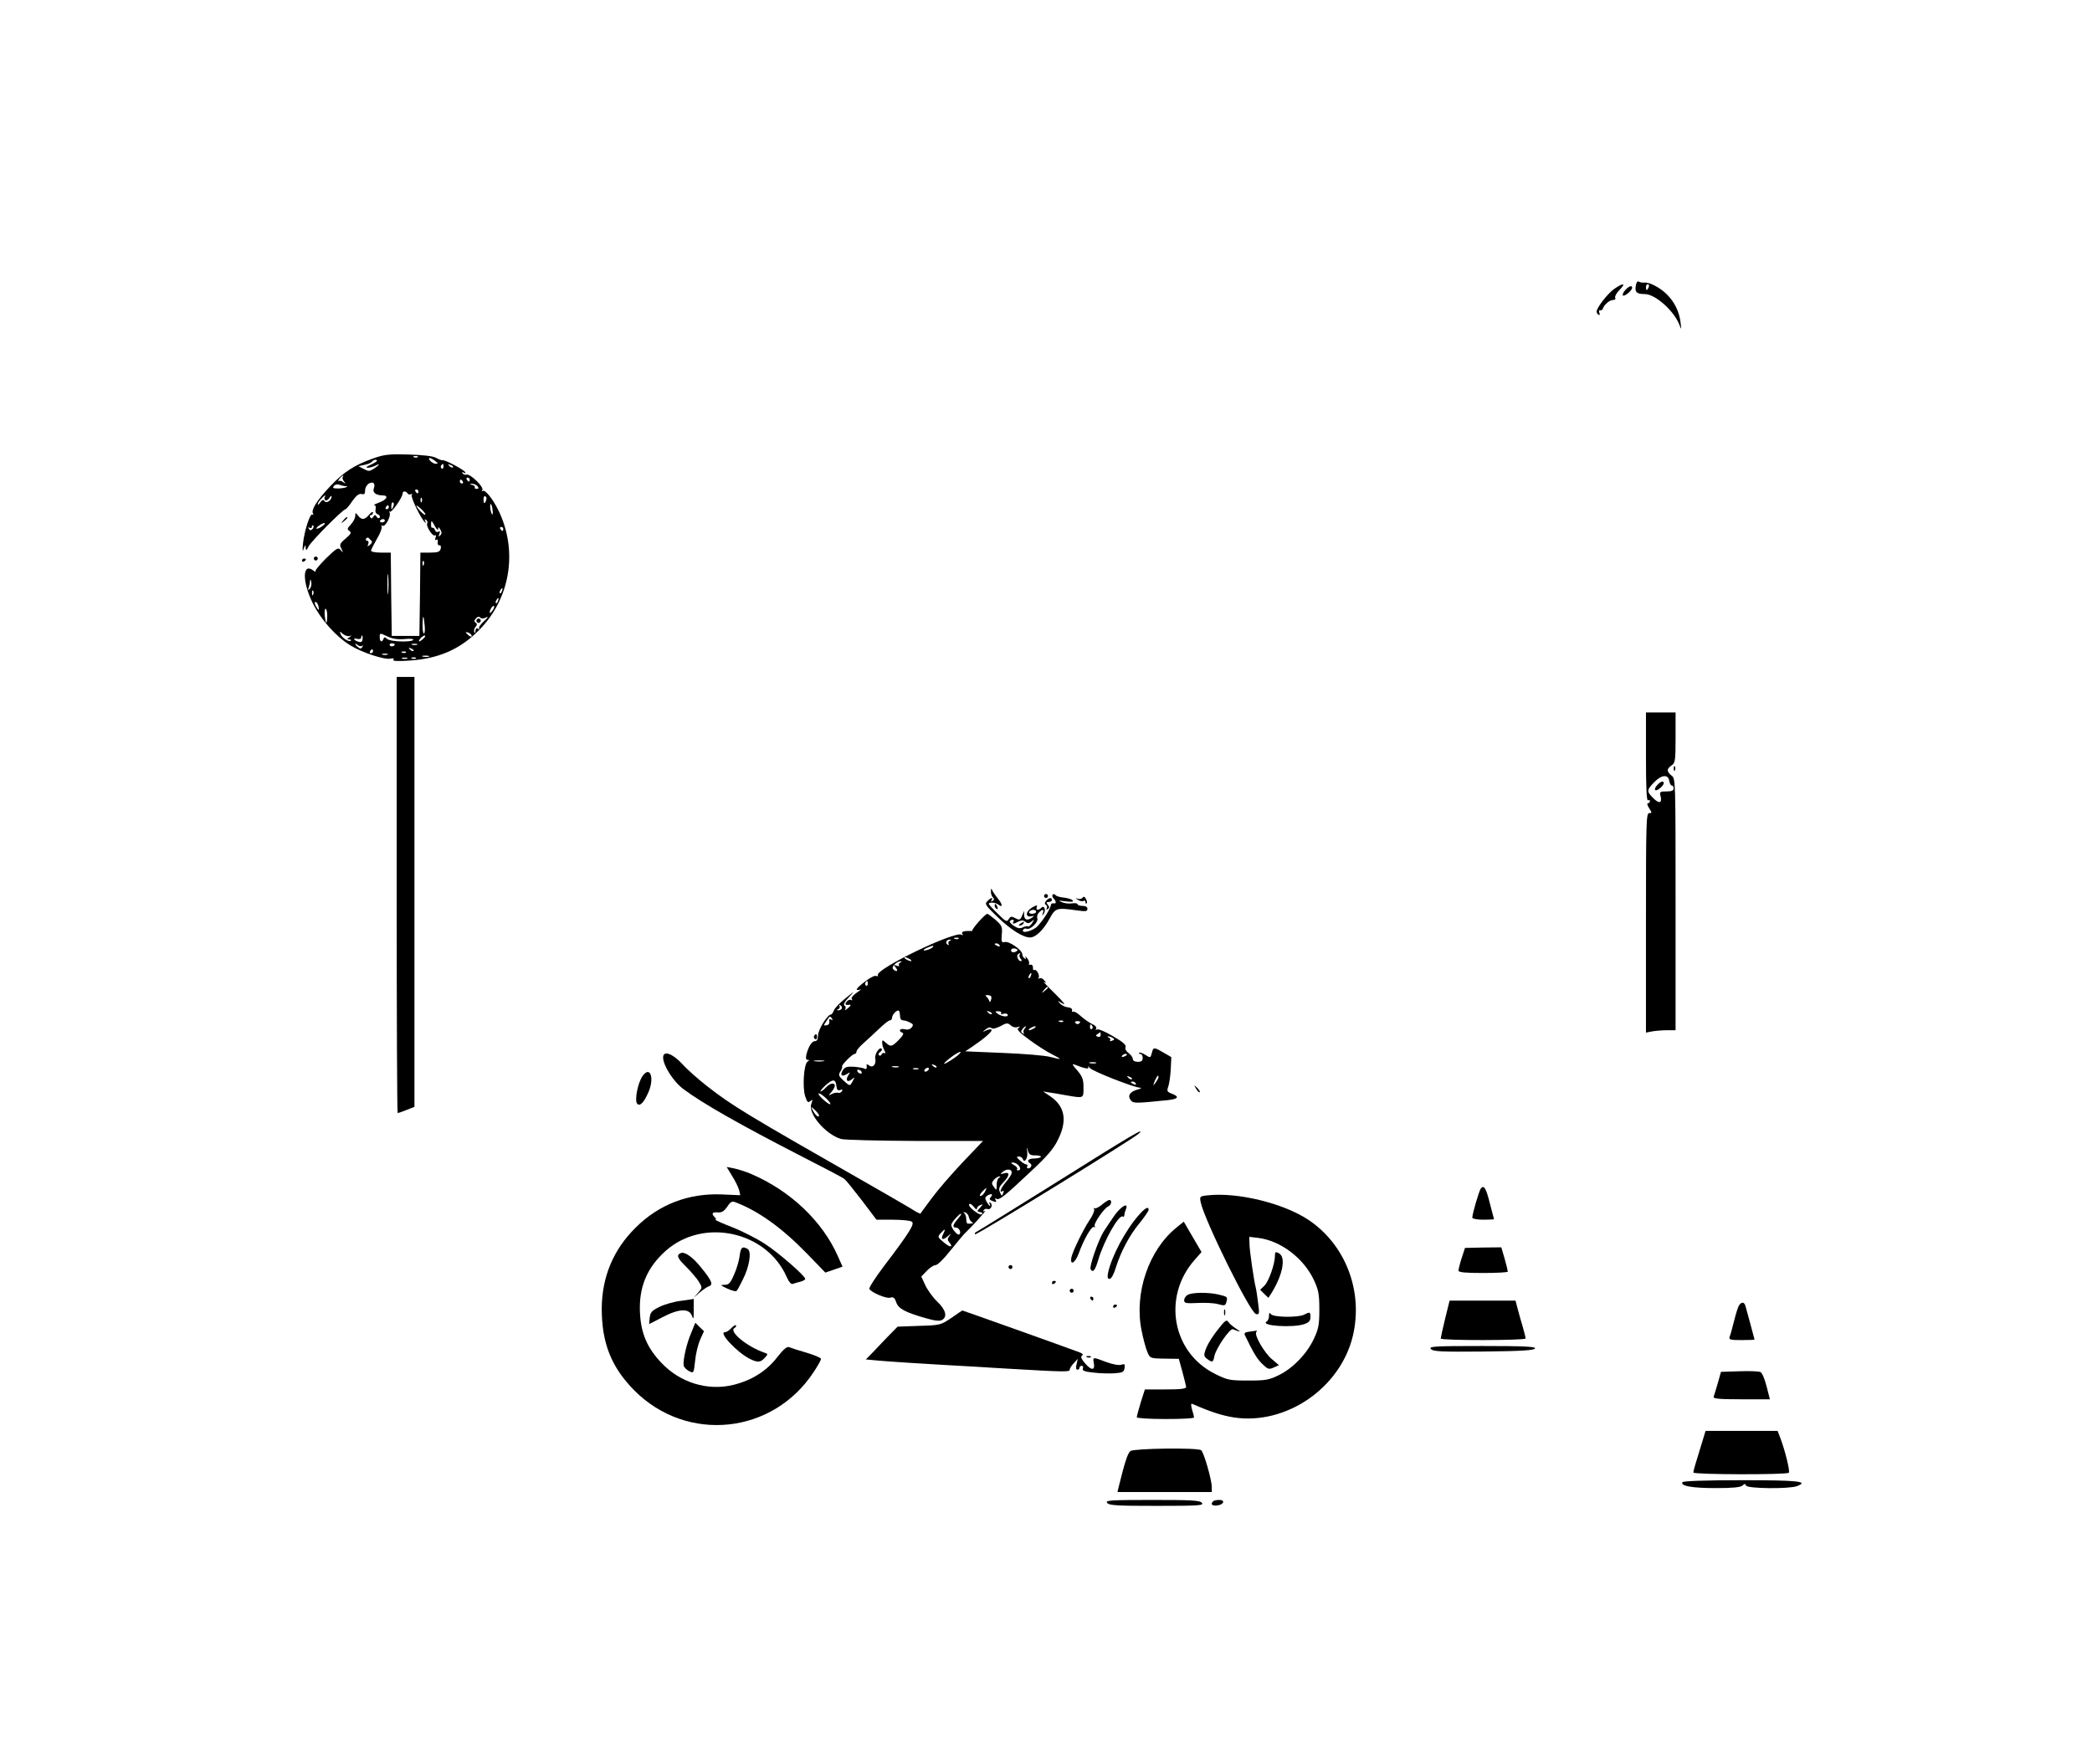 <?xml version="1.0" standalone="no"?>
<!DOCTYPE svg PUBLIC "-//W3C//DTD SVG 20010904//EN"
 "http://www.w3.org/TR/2001/REC-SVG-20010904/DTD/svg10.dtd">
<svg version="1.0" xmlns="http://www.w3.org/2000/svg"
 width="1060pt" height="894pt" viewBox="0 0 1060 894"
 preserveAspectRatio="xMidYMid meet">

<g transform="translate(0,894) scale(0.1,-0.1)"
fill="#000000" stroke="none">
<path d="M8288 7490 c-5 -31 6 -40 46 -40 53 0 148 -85 175 -155 11 -28 11
-28 6 13 -10 80 -59 149 -133 186 -18 10 -41 16 -50 14 -9 -1 -22 1 -28 5 -8
4 -13 -4 -16 -23z m66 -5 c-4 -8 -8 -15 -10 -15 -2 0 -4 7 -4 15 0 8 4 15 10
15 5 0 7 -7 4 -15z"/>
<path d="M8179 7476 c-33 -23 -89 -95 -89 -115 0 -5 4 -13 10 -16 6 -3 7 1 4
10 -4 9 -2 15 4 13 5 -2 11 2 13 7 7 21 34 45 52 45 10 0 15 5 11 11 -3 6 6
24 22 40 34 35 21 38 -27 5z"/>
<path d="M8235 7470 c-10 -11 -15 -23 -12 -27 8 -7 47 25 47 39 0 14 -16 9
-35 -12z"/>
<path d="M1890 6617 c-95 -34 -148 -68 -218 -142 -66 -70 -97 -119 -86 -137 4
-6 3 -8 -3 -5 -12 8 -41 -83 -48 -149 -3 -36 -2 -42 4 -24 8 21 9 22 10 5 1
-17 3 -16 15 7 14 27 174 188 187 188 3 0 19 18 34 41 20 28 34 39 47 36 14
-4 18 1 18 19 0 13 9 28 19 34 23 12 34 0 25 -25 -8 -20 11 -35 44 -35 34 0
22 -23 -19 -37 -19 -7 -29 -12 -22 -12 6 -1 9 -10 6 -21 -3 -12 1 -22 11 -26
9 -3 13 -11 10 -16 -4 -6 -10 -5 -15 3 -8 12 -10 12 -18 0 -6 -9 -11 -10 -15
-2 -4 6 -2 11 3 11 6 0 11 6 11 13 -1 6 -9 2 -19 -10 -23 -28 -39 -29 -57 -5
-13 16 -13 16 -14 -2 0 -11 -10 -30 -22 -43 -19 -20 -20 -25 -8 -33 12 -8 9
-15 -19 -39 -30 -25 -32 -31 -21 -52 10 -21 9 -22 -3 -7 -13 16 -19 13 -75
-41 -33 -33 -58 -63 -54 -67 4 -5 -1 -2 -10 5 -56 43 -58 -54 -4 -164 42 -85
116 -168 191 -215 58 -36 176 -75 205 -67 13 3 18 1 13 -6 -4 -7 21 -8 83 -4
146 10 253 56 349 152 161 160 201 404 100 610 -29 59 -69 108 -80 97 -5 -4
-5 -1 -1 5 9 16 -63 85 -81 78 -7 -2 -15 1 -19 7 -5 7 -2 8 6 3 9 -5 11 -4 6
4 -9 13 -102 62 -113 59 -5 -1 -19 4 -33 12 -16 9 -65 15 -140 17 -100 3 -124
0 -180 -20z m227 7 c-3 -3 -12 -4 -19 -1 -8 3 -5 6 6 6 11 1 17 -2 13 -5z m87
-19 c16 -12 17 -15 4 -15 -8 0 -21 7 -28 15 -16 19 -1 19 24 0z m-294 0 c0 -3
-15 -12 -32 -20 -21 -9 -26 -14 -15 -15 10 0 27 5 38 10 27 15 24 5 -6 -14
-22 -15 -28 -15 -52 -2 l-27 14 32 7 c17 3 34 11 37 16 7 10 25 13 25 4z m337
-30 c0 -8 -4 -12 -9 -9 -5 3 -6 10 -3 15 9 13 12 11 12 -6z m48 -3 c-3 -3 -11
0 -18 7 -9 10 -8 11 6 5 10 -3 15 -9 12 -12z m-558 -49 c-4 -3 -1 -13 6 -22
10 -14 10 -14 -4 -4 -9 7 -20 9 -25 5 -4 -4 -2 1 5 11 7 9 16 17 19 17 3 0 2
-3 -1 -7z m643 -13 c0 -5 -2 -10 -4 -10 -3 0 -8 5 -11 10 -3 6 -1 10 4 10 6 0
11 -4 11 -10z m-35 -10 c3 -5 1 -10 -4 -10 -6 0 -11 5 -11 10 0 6 2 10 4 10 3
0 8 -4 11 -10z m-597 -23 c27 -1 -1 -11 -33 -12 -27 0 -32 2 -23 13 6 7 18 10
27 6 9 -3 22 -7 29 -7z m671 0 c8 -10 7 -14 -4 -14 -8 0 -12 4 -9 8 2 4 -4 10
-13 12 -15 4 -15 5 -2 6 9 0 22 -5 28 -12z m-299 -27 c0 -5 -2 -10 -4 -10 -3
0 -8 5 -11 10 -3 6 -1 10 4 10 6 0 11 -4 11 -10z m-55 -10 c4 -6 11 -7 17 -4
6 4 8 2 4 -4 -6 -10 45 -117 66 -137 8 -7 8 -6 3 4 -5 10 -4 12 4 7 6 -4 9
-12 6 -17 -9 -13 27 -69 39 -62 5 4 7 -1 3 -11 -4 -11 -3 -15 4 -11 6 4 9 -1
7 -11 -2 -11 2 -18 8 -17 7 1 10 -6 7 -17 -4 -16 -14 -20 -54 -20 l-49 0 -2
-211 -3 -211 -70 0 -70 0 -3 211 -2 211 -50 0 c-28 0 -50 4 -50 10 0 5 14 32
30 60 17 28 27 56 24 62 -4 7 -2 8 4 4 14 -8 45 50 36 67 -4 7 -3 9 1 4 9 -7
65 73 65 93 0 13 17 13 25 0z m-420 -19 c-3 -5 -1 -12 4 -16 5 -3 14 3 20 12
6 10 11 13 11 7 0 -20 -27 -37 -36 -23 -5 9 -11 7 -21 -6 -7 -11 -13 -15 -13
-10 0 5 7 17 17 27 17 19 28 24 18 9z m818 -16 c-7 -21 -13 -19 -13 6 0 11 4
18 10 14 5 -3 7 -12 3 -20z m-326 -7 c-3 -8 -6 -5 -6 6 -1 11 2 17 5 13 3 -3
4 -12 1 -19z m-144 -23 c-7 -21 -12 -19 -10 4 0 11 5 18 9 15 4 -3 5 -11 1
-19z m503 -21 c2 -14 0 -24 -3 -20 -3 3 -7 17 -9 32 -1 14 0 23 3 20 4 -3 8
-18 9 -32z m-526 16 c0 -5 -5 -10 -11 -10 -5 0 -7 5 -4 10 3 6 8 10 11 10 2 0
4 -4 4 -10z m185 -38 c-5 -5 -45 36 -45 46 0 3 11 -5 25 -18 14 -13 23 -26 20
-28z m-205 -30 c0 -5 -7 -9 -15 -9 -8 0 -12 4 -9 9 3 4 9 8 15 8 5 0 9 -4 9
-8z m254 -29 c9 -16 16 -21 16 -13 0 11 3 11 11 -3 8 -14 8 -22 -1 -30 -8 -9
-9 -7 -4 7 5 14 4 17 -4 12 -7 -4 -15 -1 -18 8 -3 9 -9 14 -13 12 -4 -3 -7 4
-7 15 0 25 3 24 20 -8z m-570 2 c-10 -8 -23 -14 -29 -14 -5 0 -1 6 9 14 11 8
24 15 30 15 5 0 1 -7 -10 -15z m-51 -16 c-8 -8 -13 -7 -18 2 -5 8 -4 10 3 5 7
-4 12 -2 12 5 0 7 3 9 7 6 4 -4 2 -12 -4 -18z m967 1 c0 -5 -2 -10 -4 -10 -3
0 -8 5 -11 10 -3 6 -1 10 4 10 6 0 11 -4 11 -10z m-667 -61 c4 -3 1 -12 -8
-19 -13 -11 -15 -10 -9 4 3 9 1 16 -6 16 -6 0 -8 5 -5 11 4 6 10 7 14 2 3 -4
10 -10 14 -14z m264 -121 c-3 -8 -6 -5 -6 6 -1 11 2 17 5 13 3 -3 4 -12 1 -19z
m-180 -140 c-2 -24 -4 -5 -4 42 0 47 2 66 4 43 2 -24 2 -62 0 -85z m-398 18
c-9 -8 -10 -7 -5 7 3 10 7 26 7 35 1 9 4 6 6 -7 3 -13 -1 -28 -8 -35z m974
-11 c-3 -9 -8 -14 -10 -11 -3 3 -2 9 2 15 9 16 15 13 8 -4z m-956 -17 c-3 -8
-6 -5 -6 6 -1 11 2 17 5 13 3 -3 4 -12 1 -19z m936 -33 c-3 -9 -8 -14 -10 -11
-3 3 -2 9 2 15 9 16 15 13 8 -4z m-910 -25 c3 -11 3 -20 1 -20 -2 0 -8 9 -14
20 -6 11 -7 20 -2 20 6 0 12 -9 15 -20z m885 -20 c-7 -10 -14 -18 -15 -16 -6
6 9 36 18 36 5 0 4 -9 -3 -20z m-840 -35 c-2 -44 -8 -39 -13 9 -1 20 1 34 6
31 4 -3 8 -21 7 -40z m494 -47 c2 -21 0 -38 -4 -38 -4 0 -8 21 -7 48 1 52 6
48 11 -10z m312 44 c12 6 8 -2 -11 -19 -18 -16 -30 -33 -25 -38 4 -4 1 -5 -5
-1 -8 5 -13 1 -14 -11 0 -11 -3 -13 -6 -5 -3 7 0 19 7 26 8 10 8 16 0 21 -8 5
-8 11 1 21 8 10 16 11 22 5 7 -7 17 -6 31 1z m-694 -95 c13 4 13 3 0 -6 -12
-9 -13 -11 -1 -11 8 0 12 -3 9 -6 -9 -9 -45 13 -52 33 -6 15 -5 16 11 1 10 -8
25 -13 33 -11z m620 1 c0 -6 -6 -5 -15 2 -8 7 -15 14 -15 16 0 2 7 1 15 -2 8
-4 15 -11 15 -16z m-424 -4 c23 -11 50 -15 84 -12 27 3 47 1 44 -4 -8 -13
-118 -10 -133 5 -11 10 -14 10 -18 0 -7 -20 -19 -15 -19 7 0 24 -1 24 42 4z
m-129 -13 c-1 -12 -7 -17 -19 -13 -10 2 -20 8 -23 12 -3 5 4 6 15 3 11 -3 20
0 20 6 0 6 2 11 4 11 3 0 4 -8 3 -19z m309 4 c-8 -8 -18 -15 -22 -15 -3 0 -1
7 6 15 7 8 17 15 22 15 5 0 3 -7 -6 -15z m-311 -37 c5 4 5 1 1 -6 -6 -10 -11
-10 -22 -1 -8 6 -14 14 -14 16 0 3 6 0 13 -6 8 -6 18 -7 22 -3z m165 8 c0 -11
-19 -15 -25 -6 -3 5 1 10 9 10 9 0 16 -2 16 -4z m113 -3 c-7 -2 -19 -2 -25 0
-7 3 -2 5 12 5 14 0 19 -2 13 -5z m-18 -31 c-3 -3 -11 0 -18 7 -9 10 -8 11 6
5 10 -3 15 -9 12 -12z m-205 -2 c0 -5 -5 -10 -11 -10 -5 0 -7 5 -4 10 3 6 8
10 11 10 2 0 4 -4 4 -10z m167 -6 c-3 -3 -12 -4 -19 -1 -8 3 -5 6 6 6 11 1 17
-2 13 -5z m-94 -11 c-7 -2 -19 -2 -25 0 -7 3 -2 5 12 5 14 0 19 -2 13 -5z
m210 -10 c-7 -2 -21 -2 -30 0 -10 3 -4 5 12 5 17 0 24 -2 18 -5z m-110 -10
c-7 -2 -19 -2 -25 0 -7 3 -2 5 12 5 14 0 19 -2 13 -5z m44 1 c-3 -3 -12 -4
-19 -1 -8 3 -5 6 6 6 11 1 17 -2 13 -5z"/>
<path d="M2416 5801 c-4 -5 -2 -12 3 -15 5 -4 12 -2 15 3 4 5 2 12 -3 15 -5 4
-12 2 -15 -3z"/>
<path d="M1739 6303 c-13 -16 -12 -17 4 -4 9 7 17 15 17 17 0 8 -8 3 -21 -13z"/>
<path d="M1590 6110 c0 -5 5 -10 10 -10 6 0 10 5 10 10 0 6 -4 10 -10 10 -5 0
-10 -4 -10 -10z"/>
<path d="M1530 6099 c0 -5 5 -7 10 -4 6 3 10 8 10 11 0 2 -4 4 -10 4 -5 0 -10
-5 -10 -11z"/>
<path d="M2010 4405 c0 -608 2 -1105 5 -1105 2 0 23 7 45 16 l40 16 0 1089 0
1089 -45 0 -45 0 0 -1105z"/>
<path d="M8340 5104 c0 -147 3 -223 10 -219 6 3 10 1 10 -4 0 -6 -5 -11 -10
-11 -6 0 -3 -11 6 -25 15 -23 15 -25 0 -25 -15 0 -16 -51 -16 -556 l0 -556 31
6 c17 3 51 6 75 6 l44 0 0 638 c0 626 0 638 -20 652 -11 8 -20 20 -20 27 0 7
9 18 20 25 18 12 20 24 20 140 l0 128 -75 0 -75 0 0 -226z m118 -121 c2 -13 8
-23 13 -23 5 0 9 -7 9 -15 0 -11 -11 -15 -36 -15 -33 0 -36 -2 -30 -24 9 -36
-8 -40 -38 -9 -33 33 -33 40 6 80 37 38 71 41 76 6z"/>
<path d="M8397 4962 c-10 -10 -14 -22 -10 -25 7 -8 43 21 43 35 0 14 -16 9
-33 -10z"/>
<path d="M8481 5044 c0 -11 3 -14 6 -6 3 7 2 16 -1 19 -3 4 -6 -2 -5 -13z"/>
<path d="M5021 4425 c-1 -12 4 -26 10 -32 8 -8 7 -13 -2 -18 -8 -5 -10 -4 -5
3 10 17 -3 15 -21 -4 -15 -14 -10 -21 51 -80 69 -66 130 -104 165 -104 29 0
68 38 99 95 30 55 35 57 140 42 43 -6 52 -5 52 8 0 9 -9 15 -25 15 -14 0 -25
4 -25 8 0 5 -12 7 -27 5 -16 -3 -39 0 -53 6 -20 8 -17 9 20 4 31 -4 42 -2 35
5 -5 6 -26 12 -45 14 -19 2 -38 7 -42 13 -4 5 -10 6 -14 2 -4 -4 -2 -13 4 -19
15 -15 15 -29 0 -25 -7 1 -13 -2 -13 -8 -2 -19 -40 -79 -67 -107 -24 -26 -88
-42 -73 -18 3 5 11 7 18 4 18 -6 60 35 53 53 -3 8 0 21 8 29 19 19 27 18 20
-3 -5 -14 -4 -15 4 -4 13 19 3 46 -11 32 -16 -16 -30 -13 -24 3 5 11 0 11 -23
-2 -33 -19 -37 -51 -5 -45 16 4 17 3 5 -6 -24 -17 -40 -13 -41 12 l0 22 -9
-22 c-11 -26 -14 -27 -40 -13 -15 8 -21 6 -29 -7 -9 -16 -15 -13 -55 27 -25
24 -46 47 -46 50 0 10 34 8 48 -3 23 -19 23 0 -1 29 -13 16 -27 36 -30 44 -4
11 -6 9 -6 -5z m229 -105 c0 -5 -9 -10 -21 -10 -11 0 -17 5 -14 10 3 6 13 10
21 10 8 0 14 -4 14 -10z m-115 -50 c-8 -13 1 -13 26 1 15 7 24 7 35 -2 11 -9
18 -8 31 2 15 13 15 12 3 -8 -8 -12 -18 -20 -22 -17 -4 3 -16 0 -26 -5 -13 -7
-26 -5 -45 8 -15 10 -24 21 -20 24 10 11 25 8 18 -3z"/>
<path d="M5170 4260 c-9 -6 -10 -10 -3 -10 6 0 15 5 18 10 8 12 4 12 -15 0z"/>
<path d="M5290 4400 c0 -5 5 -10 10 -10 6 0 10 5 10 10 0 6 -4 10 -10 10 -5 0
-10 -4 -10 -10z"/>
<path d="M5486 4392 c-4 -6 -14 -9 -24 -6 -15 5 -15 5 1 -6 9 -6 22 -8 27 -5
6 3 10 1 10 -6 0 -7 3 -10 6 -6 3 3 2 13 -4 23 -6 11 -12 13 -16 6z"/>
<path d="M5301 4376 c-8 -10 -9 -16 -1 -21 6 -3 7 -11 4 -17 -4 -7 -2 -8 5 -4
9 6 9 11 0 22 -9 11 -8 14 5 14 9 0 16 5 16 10 0 14 -16 12 -29 -4z"/>
<path d="M5040 4351 c0 -6 4 -13 10 -16 6 -3 7 1 4 9 -7 18 -14 21 -14 7z"/>
<path d="M4959 4270 c-19 -22 -34 -42 -32 -44 3 -2 -2 -4 -9 -3 -34 1 -49 -4
-42 -15 5 -7 3 -8 -5 -4 -32 20 -431 -172 -423 -204 1 -6 -2 -9 -8 -5 -6 4
-31 -8 -55 -27 -46 -34 -57 -51 -27 -42 9 4 2 -3 -16 -15 -19 -13 -30 -26 -26
-33 4 -6 3 -8 -3 -5 -6 4 -16 0 -23 -8 -11 -14 -7 -19 13 -16 12 2 8 -6 -10
-20 -10 -8 -14 -9 -10 -2 4 6 2 15 -4 18 -7 5 1 20 23 43 32 34 31 34 -19 -7
-29 -23 -55 -51 -58 -61 -4 -11 -10 -20 -14 -20 -18 0 -65 -76 -66 -105 0 -20
-5 -30 -15 -30 -16 0 -33 -26 -44 -68 -4 -19 -2 -27 6 -27 10 0 10 -2 0 -9
-19 -12 -27 -131 -12 -176 10 -30 14 -34 26 -24 12 10 13 8 5 -14 -19 -48 71
-154 150 -178 19 -5 186 -9 377 -10 l343 0 -102 -107 c-56 -59 -127 -141 -157
-182 -31 -41 -57 -77 -58 -79 -2 -2 -25 10 -51 27 -26 16 -127 74 -223 129
-605 345 -681 391 -805 488 -44 34 -102 85 -128 114 -50 54 -97 70 -97 33 0
-41 53 -124 104 -161 96 -72 292 -183 594 -338 114 -58 213 -110 221 -117 8
-6 47 -55 88 -108 l74 -98 82 0 c45 0 89 -4 97 -10 16 -10 -9 -52 -143 -228
-43 -57 -75 -107 -72 -113 12 -19 86 -50 106 -44 15 5 22 0 30 -23 11 -33 45
-51 150 -81 44 -13 71 -16 82 -9 29 16 19 52 -24 93 -23 22 -50 60 -61 84
l-20 43 28 29 c15 16 35 29 45 29 9 0 43 33 74 73 32 39 63 77 69 83 39 37
119 125 107 119 -9 -5 -12 -4 -7 3 4 6 13 9 20 6 17 -6 29 23 14 32 -7 4 -8 3
-4 -4 4 -7 5 -12 2 -12 -3 0 -10 10 -17 21 -9 17 -8 23 2 30 21 13 33 11 20
-5 -9 -11 -8 -15 5 -20 22 -9 26 -8 18 6 -4 7 -3 8 5 4 13 -9 39 11 179 143
76 71 111 111 132 155 49 97 37 170 -38 221 l-37 25 30 -5 c17 -2 57 -9 89
-15 89 -15 86 -16 86 40 0 41 -5 55 -32 87 -25 28 -28 35 -13 29 50 -20 75
-25 69 -13 -3 7 0 5 8 -4 14 -17 221 -98 253 -100 12 0 7 -5 -13 -10 -38 -11
-50 -32 -32 -54 13 -16 21 -16 188 1 54 6 60 18 16 34 -20 8 -22 13 -15 33 5
13 11 52 13 87 l3 64 -40 23 c-50 29 -51 28 -59 -3 -7 -25 -7 -25 -32 -9 -14
9 -28 14 -32 11 -3 -3 0 -6 6 -6 7 0 12 -9 12 -20 0 -15 -7 -20 -25 -20 -15 0
-25 6 -25 14 0 8 -10 22 -21 30 -13 9 -19 21 -16 30 5 11 -13 27 -64 56 -38
23 -74 38 -81 34 -7 -4 -8 -3 -4 4 4 7 -4 17 -21 24 -15 7 -40 25 -57 40 -16
15 -33 25 -38 22 -5 -3 -7 0 -6 7 2 8 -7 14 -20 15 -13 1 -31 9 -40 19 -16 17
-16 17 13 0 18 -11 3 9 -40 51 -38 37 -63 64 -55 59 13 -8 13 -6 1 8 -7 9 -18
14 -25 10 -6 -3 -8 -3 -4 2 9 10 -10 47 -21 40 -5 -2 -8 3 -7 13 0 9 -5 16
-12 14 -8 -1 -11 1 -8 6 3 5 -2 18 -10 28 -9 10 -12 13 -8 5 5 -9 3 -12 -4 -7
-7 4 -12 13 -12 21 0 21 -67 68 -89 62 -16 -4 -18 1 -15 38 4 39 0 46 -31 74
-20 17 -39 31 -43 31 -4 0 -23 -18 -43 -40z m-102 -86 c-3 -3 -12 -4 -19 -1
-8 3 -5 6 6 6 11 1 17 -2 13 -5z m-45 -11 c-6 -2 -9 -10 -6 -15 4 -7 2 -8 -5
-4 -13 9 -5 26 12 25 9 0 8 -2 -1 -6z m253 -23 c3 -6 -1 -7 -9 -4 -18 7 -21
14 -7 14 6 0 13 -4 16 -10z m-339 -9 c-6 -9 -46 -22 -46 -15 0 3 10 9 23 14
29 11 29 11 23 1z m423 -22 c-15 -9 -32 -2 -24 11 3 5 13 6 21 3 12 -4 13 -8
3 -14z m18 -16 c-4 -3 -2 -12 4 -20 7 -8 8 -13 1 -13 -12 0 -23 26 -15 34 4 3
9 6 11 6 3 0 2 -3 -1 -7z m-557 -23 c8 -5 11 -10 5 -10 -5 0 -17 5 -25 10 -8
5 -10 10 -5 10 6 0 17 -5 25 -10z m-48 -17 c-6 -2 -10 -9 -7 -14 4 -5 -2 -6
-12 -2 -16 6 -16 5 -4 -10 8 -10 9 -17 3 -17 -6 0 -14 5 -18 12 -7 11 22 39
40 37 6 0 5 -3 -2 -6z m661 -68 c-3 -9 -8 -14 -10 -11 -3 3 -2 9 2 15 9 16 15
13 8 -4z m-826 -40 c0 -8 -4 -12 -9 -9 -5 3 -6 10 -3 15 9 13 12 11 12 -6z
m913 -19 c0 -2 -8 -10 -17 -17 -16 -13 -17 -12 -4 4 13 16 21 21 21 13z m-288
-60 c-4 -15 -7 -17 -10 -6 -3 8 -10 18 -16 22 -6 4 -1 6 10 6 16 -2 20 -7 16
-22z m-757 -47 c-4 -5 -12 -9 -18 -8 -9 0 -8 2 1 6 6 2 9 10 6 15 -4 7 -2 8 5
4 6 -4 9 -12 6 -17z m295 -34 c0 -16 6 -25 16 -25 8 0 24 -5 35 -11 17 -8 18
-13 8 -25 -8 -10 -21 -13 -36 -9 -24 6 -33 -10 -10 -18 8 -3 2 -15 -18 -35
-35 -36 -42 -38 -67 -15 -17 15 -18 15 -18 -1 0 -10 5 -27 11 -38 7 -12 7 -18
1 -14 -6 3 -12 0 -15 -6 -2 -7 -8 -9 -13 -5 -5 4 -2 12 6 17 8 5 11 12 7 16
-11 12 -37 -29 -32 -50 6 -29 -13 -50 -32 -34 -8 6 -13 7 -12 2 3 -18 -1 -25
-12 -18 -6 3 -30 7 -53 9 -34 2 -45 -2 -55 -17 -16 -26 -6 -36 20 -20 18 11
18 11 7 -7 -16 -25 -4 -38 18 -20 16 13 16 12 5 -8 -15 -28 -14 -28 -48 3 -24
22 -26 28 -14 46 7 11 10 22 8 24 -6 6 52 64 64 64 5 0 9 6 9 13 1 6 17 26 36
42 19 17 54 49 79 73 24 23 48 42 54 42 6 0 11 6 11 13 0 14 20 37 32 37 4 0
8 -11 8 -25z m465 7 c-3 -3 -11 0 -18 7 -9 10 -8 11 6 5 10 -3 15 -9 12 -12z
m48 4 c-4 -5 1 -7 10 -3 9 3 19 2 22 -3 9 -15 -28 -12 -49 3 -16 12 -16 13 3
13 11 0 17 -5 14 -10z m-857 -28 c5 -7 3 -8 -5 -4 -8 5 -11 2 -9 -9 2 -11 -4
-19 -14 -20 -16 -3 -16 -1 -1 21 18 27 19 28 29 12z m1171 -14 c-3 -3 -12 -4
-19 -1 -8 3 -5 6 6 6 11 1 17 -2 13 -5z m83 -8 c-7 -7 -13 -7 -20 0 -6 6 -3
10 10 10 13 0 16 -4 10 -10z m-314 -20 c14 4 16 4 5 -4 -11 -8 1 -21 54 -60
38 -28 88 -60 112 -72 24 -12 43 -23 43 -25 0 -2 -22 3 -50 10 -27 7 -135 16
-239 20 l-190 8 36 24 c63 43 102 77 97 85 -3 4 -15 3 -27 -3 -21 -10 -21 -10
-3 5 13 10 23 13 29 7 6 -6 23 -2 45 9 32 18 38 18 53 5 9 -9 24 -13 35 -9z
m379 5 c3 -5 2 -12 -3 -15 -5 -3 -9 1 -9 9 0 17 3 19 12 6z m-344 -14 c-6 -8
-7 -18 -3 -22 4 -5 1 -5 -6 -1 -10 6 -10 11 -1 22 6 8 14 14 16 14 3 0 0 -6
-6 -13z m49 3 c-8 -5 -19 -10 -25 -10 -5 0 -3 5 5 10 8 5 20 10 25 10 6 0 3
-5 -5 -10z m337 -34 c0 -8 -6 -12 -15 -9 -11 5 -11 7 0 14 7 5 13 9 14 9 0 0
1 -6 1 -14z m61 -15 c11 -7 10 -9 -3 -14 -9 -4 -14 -3 -10 2 3 5 -1 12 -7 14
-7 3 -8 6 -3 6 6 0 16 -3 23 -8z m-780 -84 c-17 -16 -65 -47 -74 -47 -4 0 10
14 31 30 37 29 69 42 43 17z m852 -1 c0 -2 -7 -7 -16 -10 -8 -3 -12 -2 -9 4 6
10 25 14 25 6z m-1537 -33 c-13 -2 -33 -2 -45 0 -13 2 -3 4 22 4 25 0 35 -2
23 -4z m1380 -10 c-7 -2 -21 -2 -30 0 -10 3 -4 5 12 5 17 0 24 -2 18 -5z
m-808 -21 c-3 -3 -11 0 -18 7 -9 10 -8 11 6 5 10 -3 15 -9 12 -12z m-192 1
c-7 -2 -21 -2 -30 0 -10 3 -4 5 12 5 17 0 24 -2 18 -5z m100 -10 c-7 -2 -19
-2 -25 0 -7 3 -2 5 12 5 14 0 19 -2 13 -5z m52 -3 c-3 -5 -11 -10 -16 -10 -6
0 -7 5 -4 10 3 6 11 10 16 10 6 0 7 -4 4 -10z m-340 -10 c3 -5 2 -10 -4 -10
-5 0 -13 5 -16 10 -3 6 -2 10 4 10 5 0 13 -4 16 -10z m1370 -38 c-3 -3 -11 0
-18 7 -9 10 -8 11 6 5 10 -3 15 -9 12 -12z m135 10 c0 -5 -7 -17 -15 -28 -14
-18 -14 -17 -4 9 12 27 19 34 19 19z m-1632 -45 c2 -19 7 -24 19 -20 11 4 14
3 9 -6 -4 -7 -13 -10 -19 -8 -7 2 -21 0 -32 -6 -19 -10 -19 -9 -2 10 9 11 17
25 17 31 0 19 -25 14 -45 -8 -10 -11 -22 -20 -27 -20 -4 0 6 13 24 30 38 34
52 34 56 -3z m1517 13 c3 -6 -1 -7 -9 -4 -18 7 -21 14 -7 14 6 0 13 -4 16 -10z
m-1568 -76 c36 -36 22 -40 -17 -4 -18 16 -27 30 -21 30 7 0 23 -12 38 -26z
m-37 -86 c0 -14 -19 1 -31 25 -12 22 -12 22 10 3 11 -11 21 -23 21 -28z m1097
-202 c18 0 30 -4 27 -8 -3 -4 -18 -8 -35 -8 -29 0 -39 -13 -19 -25 12 -7 4
-25 -11 -25 -6 0 -7 5 -4 10 3 6 1 10 -5 10 -6 0 -20 9 -32 20 -18 16 -19 20
-6 20 9 0 18 -5 20 -12 9 -25 27 4 23 35 -4 27 -3 28 3 7 6 -20 14 -25 39 -24z
m-89 -48 c15 -15 15 -28 0 -28 -6 0 -8 3 -4 7 3 4 -4 13 -16 20 -15 8 -18 12
-7 13 8 0 20 -5 27 -12z m-32 -42 c-1 -7 -14 -28 -29 -45 -27 -32 -36 -58 -17
-46 6 4 7 -1 3 -11 -6 -16 -8 -15 -16 4 -8 18 -5 28 16 50 34 35 35 56 5 47
-22 -6 -22 -5 -5 9 21 16 46 12 43 -8z m-63 -23 c-7 -2 -13 -19 -13 -36 0 -29
-1 -30 -14 -11 -13 17 -12 21 1 37 9 9 21 17 27 16 6 0 6 -3 -1 -6z m-73 -73
c-6 -11 -16 -20 -22 -20 -6 0 -3 9 7 20 10 11 20 20 22 20 2 0 -1 -9 -7 -20z
m-54 -77 c7 -10 14 -13 14 -7 0 7 8 15 17 18 15 6 15 5 -1 -13 -17 -18 -17
-19 1 -23 12 -2 14 -6 6 -11 -10 -6 -63 34 -63 48 0 11 14 4 26 -12z m-27 -49
c2 -10 8 -22 15 -26 11 -7 9 -8 -21 -8 -4 0 -7 10 -7 23 0 12 -5 26 -10 30 -7
5 -5 7 4 4 8 -2 17 -12 19 -23z m-39 13 c0 -2 -9 -14 -20 -27 -23 -27 -25 -40
-6 -40 16 0 29 -27 16 -35 -9 -6 -40 32 -40 49 0 5 10 20 22 33 20 22 28 27
28 20z m-90 -98 c-16 -29 -4 -36 22 -13 18 15 20 16 9 2 -11 -15 -11 -21 -1
-33 23 -27 3 -27 -29 1 -30 25 -31 27 -15 45 22 25 27 24 14 -2z"/>
<path d="M4125 3691 c-3 -5 -1 -12 5 -16 5 -3 10 1 10 9 0 18 -6 21 -15 7z"/>
<path d="M3256 3488 c-25 -35 -42 -126 -27 -141 14 -14 34 7 57 60 31 72 8
135 -30 81z"/>
<path d="M6061 3423 c7 -12 15 -20 18 -17 3 2 -3 12 -13 22 -17 16 -18 16 -5
-5z"/>
<path d="M5360 2954 c-223 -139 -409 -255 -415 -257 -5 -2 -7 -7 -4 -11 6 -6
799 482 829 510 38 36 -35 -6 -410 -242z"/>
<path d="M3710 2981 c16 -25 31 -57 35 -71 l6 -26 -93 4 c-168 7 -319 -50
-437 -168 -114 -112 -171 -251 -172 -410 0 -176 49 -298 166 -416 267 -267
702 -222 909 96 20 30 36 59 36 65 0 5 -33 19 -73 31 -39 11 -79 24 -88 28
-11 5 -28 -9 -61 -51 -54 -70 -129 -117 -222 -140 -130 -32 -270 11 -365 112
-71 75 -102 146 -108 248 -8 132 34 234 131 320 190 168 510 99 612 -133 12
-27 23 -39 32 -35 8 3 25 8 38 11 13 3 24 10 24 14 0 15 -135 133 -205 178
-38 25 -112 63 -165 84 -52 20 -91 38 -85 38 5 0 4 5 -3 12 -19 19 -14 27 15
25 20 -2 32 6 48 29 18 27 24 29 45 21 116 -45 234 -130 361 -261 l91 -94 44
15 43 15 -24 54 c-78 176 -239 329 -435 414 -30 13 -71 26 -91 30 l-37 7 28
-46z"/>
<path d="M7503 2918 c-9 -13 -43 -128 -43 -148 0 -5 24 -10 55 -10 30 0 55 1
55 3 0 1 -9 35 -20 76 -20 81 -31 99 -47 79z"/>
<path d="M6116 2883 c-37 -4 -38 -6 -32 -35 18 -89 251 -561 280 -566 17 -4
18 1 11 54 -4 32 -9 67 -12 79 -10 39 -32 190 -32 224 l-1 34 43 -5 c114 -13
232 -102 284 -213 24 -51 28 -73 28 -150 0 -77 -4 -98 -27 -147 -35 -76 -104
-148 -175 -184 -53 -26 -67 -29 -158 -29 -93 0 -105 2 -167 33 -218 107 -270
390 -106 577 l36 41 -45 77 -45 77 -37 -30 c-140 -113 -215 -331 -177 -520 8
-41 21 -90 29 -109 14 -33 14 -34 87 -35 l73 -1 18 -65 c10 -36 18 -71 19 -77
0 -10 -27 -13 -105 -13 l-104 0 -21 -66 c-11 -36 -20 -70 -20 -75 0 -5 65 -9
145 -9 80 0 145 3 145 8 0 4 -4 22 -10 40 -7 26 -6 32 3 28 89 -39 147 -58
209 -68 264 -40 540 149 603 414 53 226 -37 461 -225 587 -128 85 -362 142
-514 124z"/>
<path d="M5582 2835 c-16 -13 -33 -21 -37 -17 -5 4 -5 2 -1 -5 3 -6 -7 -32
-24 -56 -33 -50 -87 -161 -92 -191 -6 -40 20 -25 37 21 27 75 67 143 78 136 6
-3 7 -1 4 4 -8 12 47 91 68 100 16 6 21 33 6 33 -5 0 -23 -11 -39 -25z"/>
<path d="M5648 2783 c-19 -27 -44 -65 -57 -85 -27 -45 -73 -177 -65 -189 12
-20 23 -6 39 48 28 95 104 231 124 219 4 -3 8 0 8 7 0 7 4 20 8 30 15 37 -24
16 -57 -30z"/>
<path d="M5770 2783 c-67 -76 -137 -207 -155 -290 -5 -25 -3 -33 7 -33 9 0 22
24 32 58 26 82 69 163 121 226 25 31 45 60 45 66 0 19 -18 10 -50 -27z"/>
<path d="M3748 2578 c-3 -24 -15 -67 -28 -95 -19 -45 -27 -53 -49 -53 -23 0
-22 -2 14 -19 22 -10 43 -16 47 -12 4 3 18 29 32 58 33 64 45 141 25 154 -27
17 -36 9 -41 -33z"/>
<path d="M7406 2565 c-9 -28 -16 -57 -16 -63 0 -9 37 -12 125 -12 69 0 125 3
125 7 0 4 -7 33 -16 65 l-17 58 -92 -1 -92 -2 -17 -52z"/>
<path d="M3450 2591 c-25 -10 -18 -26 29 -72 24 -24 52 -57 62 -73 18 -30 18
-31 -4 -56 l-22 -25 30 26 c17 14 38 29 48 32 22 8 13 29 -40 94 -42 53 -83
82 -103 74z"/>
<path d="M6460 2577 c0 -41 -31 -129 -53 -151 l-22 -21 21 -21 21 -20 19 30
c55 91 70 177 34 196 -17 9 -20 8 -20 -13z"/>
<path d="M5110 2520 c0 -5 5 -10 10 -10 6 0 10 5 10 10 0 6 -4 10 -10 10 -5 0
-10 -4 -10 -10z"/>
<path d="M5330 2439 c0 -5 5 -7 10 -4 6 3 10 8 10 11 0 2 -4 4 -10 4 -5 0 -10
-5 -10 -11z"/>
<path d="M5420 2400 c0 -5 5 -10 10 -10 6 0 10 5 10 10 0 6 -4 10 -10 10 -5 0
-10 -4 -10 -10z"/>
<path d="M6018 2379 c-10 -5 -18 -18 -18 -27 0 -15 9 -17 68 -14 37 2 84 0
104 -6 33 -9 37 -8 42 11 7 26 6 27 -41 38 -51 12 -134 11 -155 -2z"/>
<path d="M5525 2360 c3 -5 8 -10 11 -10 2 0 4 5 4 10 0 6 -5 10 -11 10 -5 0
-7 -4 -4 -10z"/>
<path d="M3451 2349 c-35 -4 -84 -18 -110 -31 -39 -19 -46 -28 -49 -55 l-3
-32 66 34 c85 45 137 47 151 8 8 -22 9 -18 9 30 0 31 0 56 0 56 0 -1 -29 -5
-64 -10z"/>
<path d="M7322 2257 c-12 -50 -22 -95 -22 -99 0 -11 430 -10 430 0 0 5 -6 31
-14 58 -8 27 -20 68 -26 92 l-11 42 -167 0 -167 0 -23 -93z"/>
<path d="M8813 2328 c-6 -7 -17 -43 -26 -79 -9 -36 -19 -73 -23 -82 -5 -15 3
-17 60 -17 36 0 66 1 66 3 0 3 -38 141 -46 170 -6 20 -18 22 -31 5z"/>
<path d="M5640 2319 c0 -5 5 -7 10 -4 6 3 10 8 10 11 0 2 -4 4 -10 4 -5 0 -10
-5 -10 -11z"/>
<path d="M6202 2290 c0 -14 2 -19 5 -12 2 6 2 18 0 25 -3 6 -5 1 -5 -13z"/>
<path d="M4820 2262 c-54 -36 -57 -37 -164 -40 l-108 -4 -55 -56 c-30 -32 -66
-69 -80 -84 l-26 -26 64 -6 c57 -5 220 -16 494 -31 50 -3 124 -8 165 -10 273
-16 310 -17 310 -6 0 7 9 22 21 34 l20 22 -6 -27 c-5 -18 -3 -28 4 -28 6 0 11
5 11 10 0 6 5 10 11 10 6 0 9 -6 6 -14 -5 -11 8 -16 56 -21 34 -4 82 -5 107
-3 38 3 45 6 48 26 3 20 0 23 -17 17 -12 -4 -44 2 -76 14 -69 26 -68 26 -63
-4 8 -39 -11 -41 -43 -4 -20 23 -25 35 -16 41 7 4 3 10 -13 16 -125 46 -591
212 -594 212 -1 0 -26 -17 -56 -38z"/>
<path d="M6430 2273 c0 -12 -5 -25 -12 -29 -35 -22 133 -33 191 -13 23 8 31
17 31 35 0 27 -3 28 -32 13 -30 -16 -159 -14 -169 3 -6 9 -9 7 -9 -9z"/>
<path d="M6189 2226 c-42 -51 -69 -93 -81 -126 -9 -26 -8 -33 8 -45 27 -20 31
-19 37 13 8 40 79 143 94 137 40 -16 45 -15 16 3 -17 11 -35 27 -40 35 -6 10
-14 7 -34 -17z"/>
<path d="M3502 2186 c-23 -53 -42 -137 -38 -165 2 -9 14 -21 27 -28 24 -12 24
-12 31 51 3 35 15 84 25 107 l20 44 -22 21 -22 22 -21 -52z"/>
<path d="M3705 2210 c-10 -11 -24 -20 -32 -20 -34 0 59 -100 124 -134 42 -21
56 -20 78 4 17 19 17 20 -1 26 -88 30 -182 107 -153 125 8 4 11 10 8 14 -3 3
-14 -4 -24 -15z"/>
<path d="M6333 2193 c-26 -3 -31 -7 -24 -21 43 -88 60 -117 87 -143 28 -27 33
-29 58 -18 l26 12 -35 30 c-38 31 -90 121 -80 137 4 6 5 9 3 8 -2 0 -17 -3
-35 -5z"/>
<path d="M7250 2105 c11 -13 50 -15 268 -13 193 2 256 6 260 16 3 9 -55 12
-268 12 -242 0 -271 -2 -260 -15z"/>
<path d="M5508 2063 c7 -3 16 -2 19 1 4 3 -2 6 -13 5 -11 0 -14 -3 -6 -6z"/>
<path d="M8813 1992 l-93 -3 -16 -57 c-9 -31 -19 -63 -21 -69 -4 -10 28 -13
140 -13 l145 0 -17 66 c-9 36 -23 69 -31 72 -8 4 -57 6 -107 4z"/>
<path d="M8620 1618 c-12 -40 -26 -86 -31 -102 -5 -16 -9 -33 -9 -37 0 -11
477 -12 484 -1 6 10 -18 107 -41 170 l-16 42 -183 0 -182 0 -22 -72z"/>
<path d="M5728 1588 c-14 -11 -28 -54 -58 -175 l-8 -33 239 0 239 0 0 25 c0
37 -41 179 -54 187 -20 14 -340 9 -358 -4z"/>
<path d="M8525 1430 c-12 -19 48 -30 169 -30 84 0 126 4 135 13 11 10 14 10
18 0 6 -16 218 -18 258 -3 63 24 7 30 -280 30 -185 0 -296 -4 -300 -10z"/>
<path d="M5610 1325 c10 -13 51 -15 252 -15 213 0 239 2 228 15 -10 13 -51 15
-252 15 -213 0 -239 -2 -228 -15z"/>
<path d="M6147 1333 c-15 -14 -6 -24 20 -21 34 4 43 28 11 28 -14 0 -28 -3
-31 -7z"/>
</g>
</svg>

